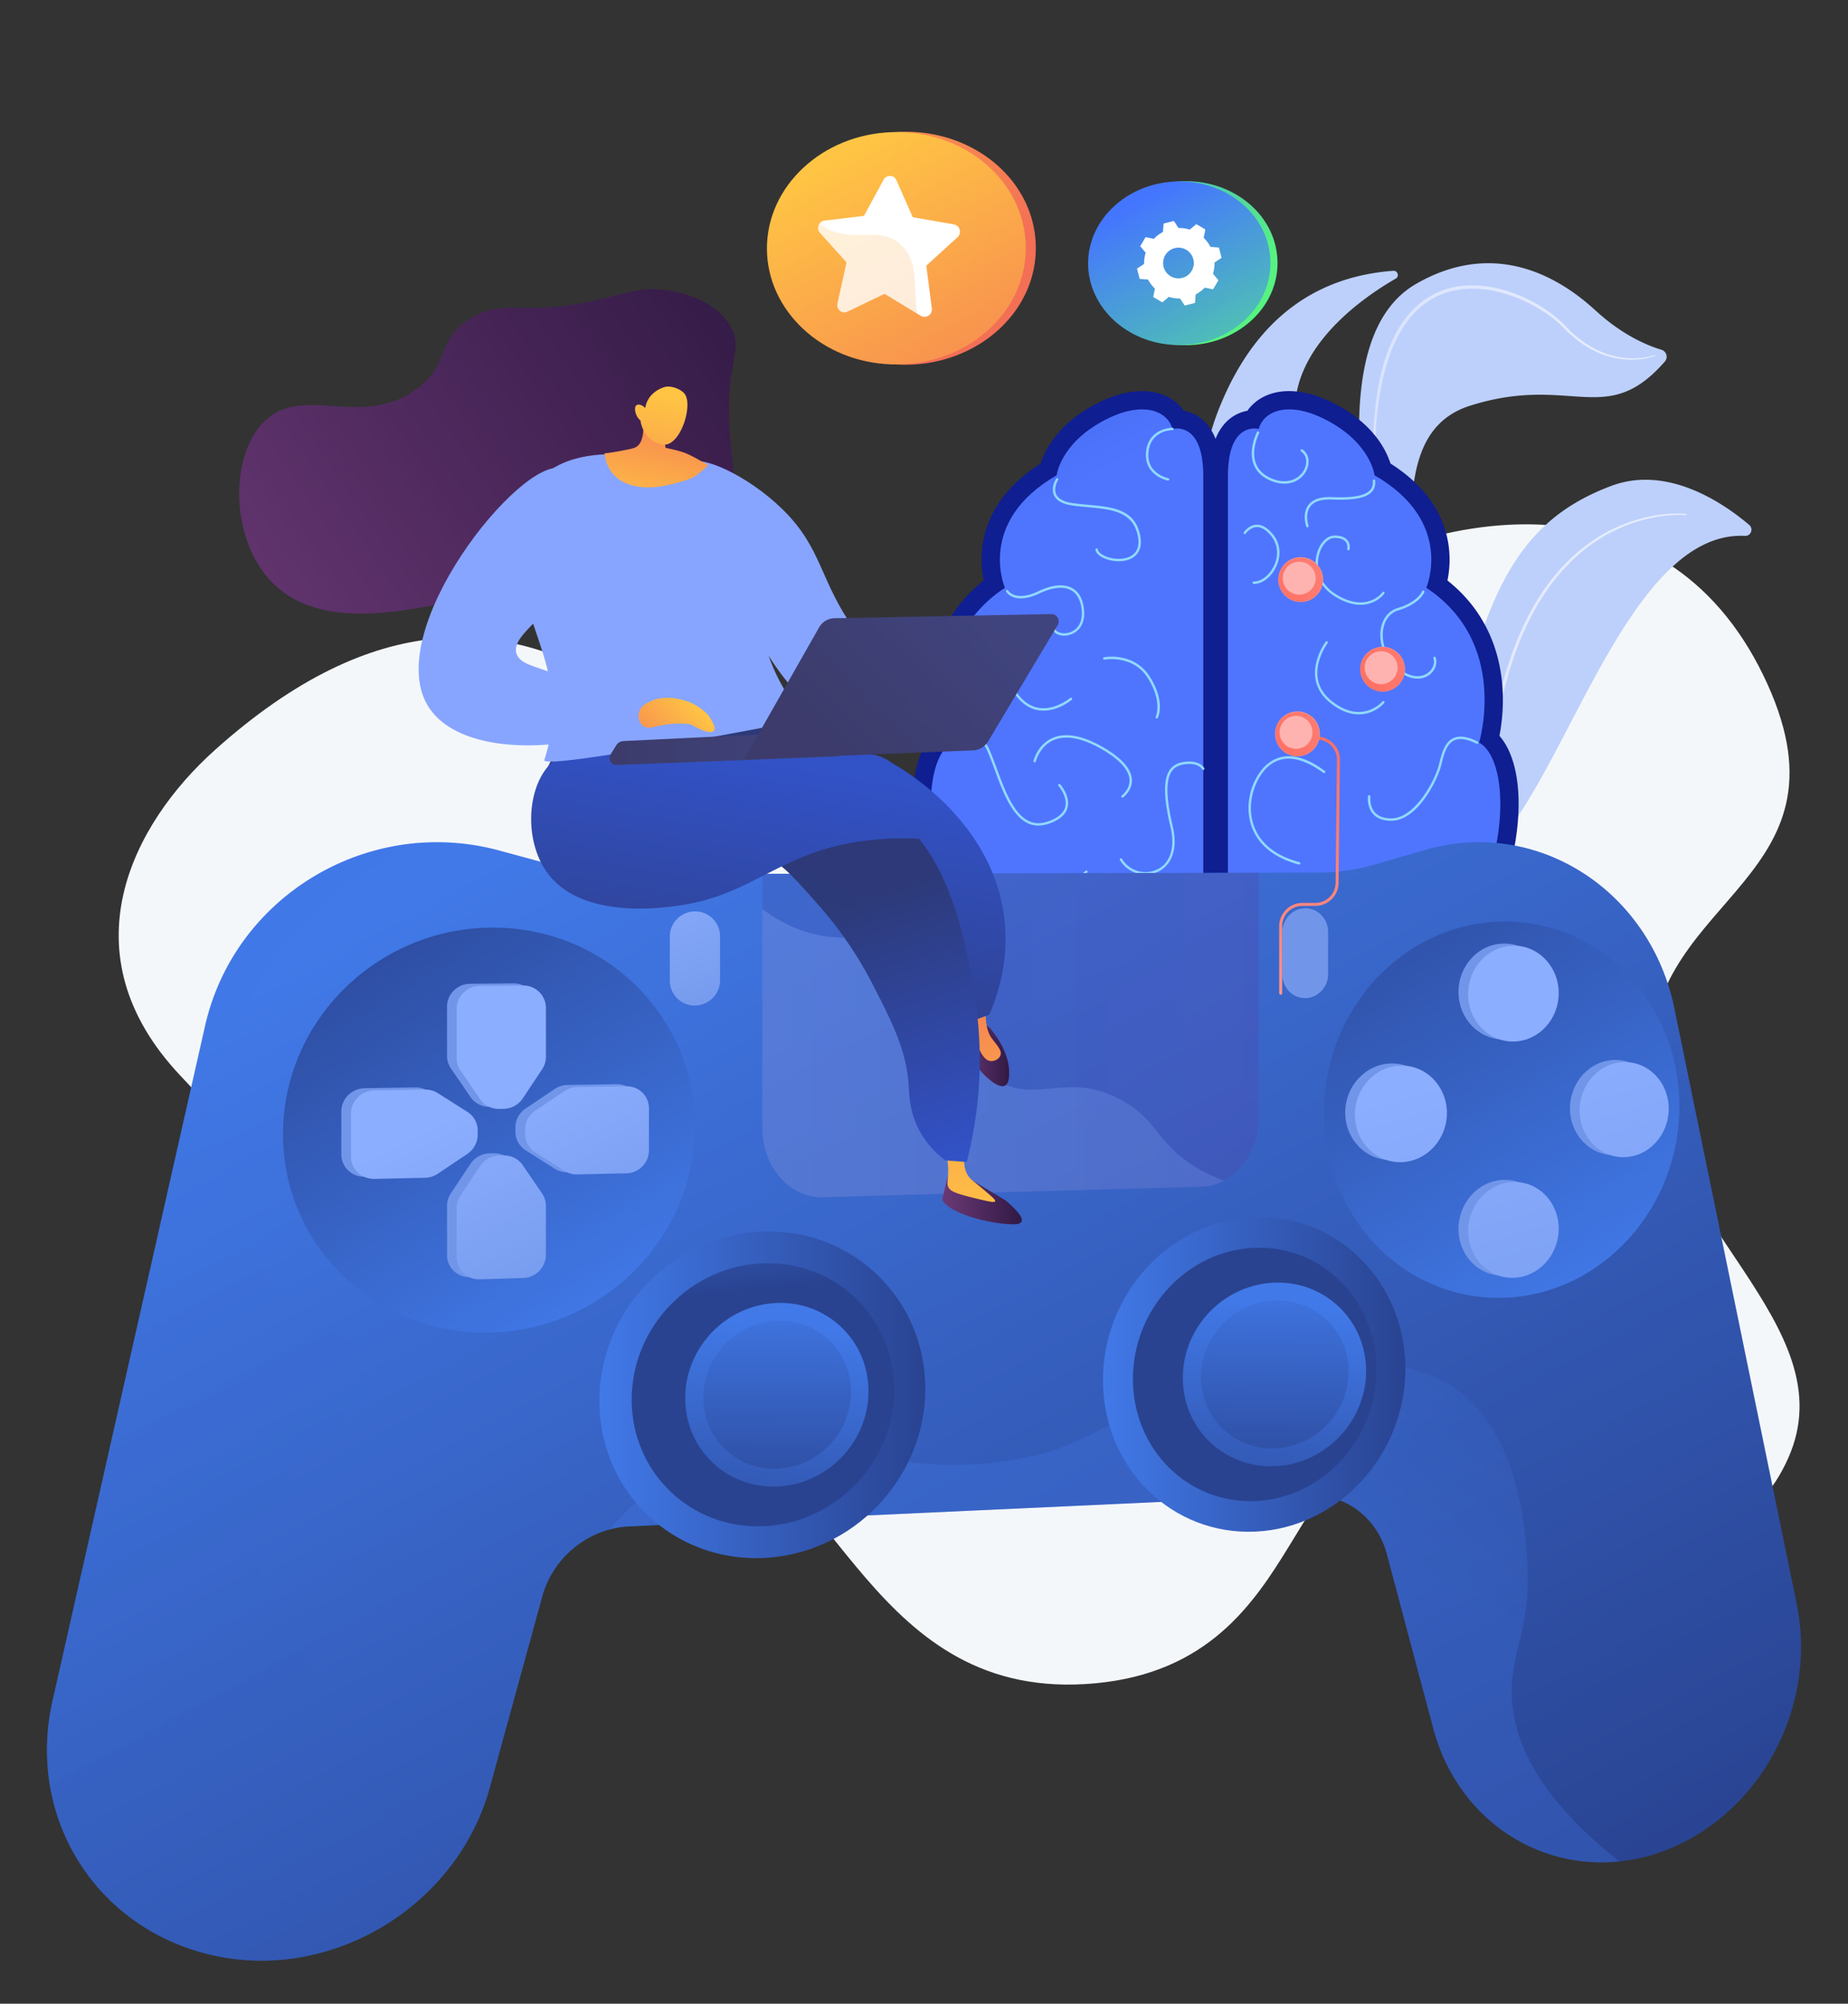 <svg xmlns="http://www.w3.org/2000/svg" xmlns:xlink="http://www.w3.org/1999/xlink" viewBox="0 0 2481.7 2690.73"><rect x="0" y="0" width="2481.7" height="2690.73" fill="#333333" stroke="none"/><defs><style>.cls-1{isolation:isolate;}.cls-2{fill:#f4f7fa;}.cls-3{fill:#bdd0fb;}.cls-4{fill:url(#linear-gradient);}.cls-5{fill:url(#linear-gradient-2);}.cls-6{fill:url(#linear-gradient-3);}.cls-7{fill:url(#linear-gradient-4);}.cls-8{fill:url(#linear-gradient-5);}.cls-9{fill:#91d9fa;}.cls-10{fill:url(#linear-gradient-6);}.cls-11,.cls-12,.cls-41,.cls-42,.cls-51,.cls-57{opacity:0.3;}.cls-11,.cls-12,.cls-41,.cls-51,.cls-57,.cls-61{mix-blend-mode:multiply;}.cls-11{fill:url(#linear-gradient-7);}.cls-12{fill:url(#linear-gradient-8);}.cls-13{fill:url(#linear-gradient-9);}.cls-14{fill:url(#linear-gradient-10);}.cls-15{fill:url(#linear-gradient-11);}.cls-16{fill:url(#linear-gradient-12);}.cls-17{fill:url(#linear-gradient-13);}.cls-18{fill:url(#linear-gradient-14);}.cls-19{fill:url(#linear-gradient-15);}.cls-20{fill:url(#linear-gradient-16);}.cls-21{fill:url(#linear-gradient-17);}.cls-22{fill:url(#linear-gradient-18);}.cls-23{fill:url(#linear-gradient-19);}.cls-24{fill:url(#linear-gradient-20);}.cls-25{fill:url(#linear-gradient-21);}.cls-26{fill:url(#linear-gradient-22);}.cls-27{fill:url(#linear-gradient-23);}.cls-28{fill:url(#linear-gradient-24);}.cls-29{fill:url(#linear-gradient-25);}.cls-30{fill:url(#linear-gradient-26);}.cls-31{fill:url(#linear-gradient-27);}.cls-32{fill:url(#linear-gradient-28);}.cls-33{fill:url(#linear-gradient-29);}.cls-34{fill:url(#linear-gradient-30);}.cls-35{fill:url(#linear-gradient-31);}.cls-36{fill:url(#linear-gradient-32);}.cls-37{fill:url(#linear-gradient-33);}.cls-38{fill:url(#linear-gradient-34);}.cls-39{fill:url(#linear-gradient-35);}.cls-40{fill:url(#linear-gradient-36);}.cls-41{fill:url(#linear-gradient-37);}.cls-42{mix-blend-mode:soft-light;fill:url(#linear-gradient-38);}.cls-43{fill:url(#linear-gradient-39);}.cls-44{fill:#87a5fe;}.cls-45{fill:url(#linear-gradient-40);}.cls-46{fill:url(#linear-gradient-41);}.cls-47{fill:url(#linear-gradient-42);}.cls-48{fill:url(#linear-gradient-43);}.cls-49{fill:url(#linear-gradient-44);}.cls-50{fill:url(#linear-gradient-45);}.cls-51{fill:url(#linear-gradient-46);}.cls-52{fill:url(#linear-gradient-47);}.cls-53{fill:url(#linear-gradient-48);}.cls-54{fill:url(#linear-gradient-49);}.cls-55{fill:url(#linear-gradient-50);}.cls-56{fill:url(#linear-gradient-51);}.cls-57{fill:url(#linear-gradient-52);}.cls-58{fill:url(#linear-gradient-53);}.cls-59{fill:url(#linear-gradient-54);}.cls-60{fill:url(#linear-gradient-55);}.cls-61{opacity:0.2;}.cls-62{fill:url(#linear-gradient-56);}.cls-63{fill:#fff;}.cls-64{fill:url(#linear-gradient-57);}.cls-65{fill:url(#linear-gradient-58);}.cls-66{fill:url(#linear-gradient-59);}.cls-67{fill:url(#linear-gradient-60);}.cls-68{fill:url(#linear-gradient-61);}.cls-69{fill:url(#linear-gradient-62);}.cls-70{fill:url(#linear-gradient-63);}.cls-71{fill:url(#linear-gradient-64);}.cls-72{fill:url(#linear-gradient-65);}.cls-73{fill:url(#linear-gradient-66);}.cls-74{fill:url(#linear-gradient-67);}.cls-75{fill:url(#linear-gradient-68);}.cls-76{fill:url(#linear-gradient-69);}</style><linearGradient id="linear-gradient" x1="1678.19" y1="1008.3" x2="2264.88" y2="1008.3" gradientUnits="userSpaceOnUse"><stop offset="0" stop-color="#dae3fe"/><stop offset="1" stop-color="#e9effd"/></linearGradient><linearGradient id="linear-gradient-2" x1="1843.77" y1="531.44" x2="2223.03" y2="531.44" xlink:href="#linear-gradient"/><linearGradient id="linear-gradient-3" x1="2110.49" y1="17.99" x2="1993.42" y2="266.77" gradientUnits="userSpaceOnUse"><stop offset="0" stop-color="#000a5d"/><stop offset="1" stop-color="#0f1e91"/></linearGradient><linearGradient id="linear-gradient-4" x1="1214.72" y1="463.41" x2="1343.99" y2="709.76" gradientUnits="userSpaceOnUse"><stop offset="0" stop-color="#4062e2"/><stop offset="1" stop-color="#4f75ff"/></linearGradient><linearGradient id="linear-gradient-5" x1="2281.65" y1="352.85" x2="2130.43" y2="533.34" xlink:href="#linear-gradient-4"/><linearGradient id="linear-gradient-6" x1="741.83" y1="1106.09" x2="1667.74" y2="2825.63" gradientUnits="userSpaceOnUse"><stop offset="0" stop-color="#4179e8"/><stop offset="1" stop-color="#294391"/></linearGradient><linearGradient id="linear-gradient-7" x1="1023.75" y1="1389.88" x2="1690.23" y2="1389.88" gradientUnits="userSpaceOnUse"><stop offset="0" stop-color="#3f4ea6"/><stop offset="1" stop-color="#5544ab"/></linearGradient><linearGradient id="linear-gradient-8" x1="1785.31" y1="1979.41" x2="2241.8" y2="1509.95" xlink:href="#linear-gradient-6"/><linearGradient id="linear-gradient-9" x1="812.11" y1="1770.76" x2="431.7" y2="1151.73" xlink:href="#linear-gradient-6"/><linearGradient id="linear-gradient-10" x1="804.88" y1="1873.07" x2="1242.62" y2="1873.07" xlink:href="#linear-gradient-6"/><linearGradient id="linear-gradient-11" x1="985.21" y1="1507.35" x2="1009.42" y2="1732.14" xlink:href="#linear-gradient-6"/><linearGradient id="linear-gradient-12" x1="1053.44" y1="1778.87" x2="1012.37" y2="2157.79" xlink:href="#linear-gradient-6"/><linearGradient id="linear-gradient-13" x1="1045.32" y1="1733.01" x2="1041.59" y2="2057.8" xlink:href="#linear-gradient-6"/><linearGradient id="linear-gradient-14" x1="1481.2" y1="1845.73" x2="1887.28" y2="1845.73" xlink:href="#linear-gradient-6"/><linearGradient id="linear-gradient-15" x1="1640.95" y1="1436.73" x2="1665.16" y2="1661.52" xlink:href="#linear-gradient-6"/><linearGradient id="linear-gradient-16" x1="1721.68" y1="1751.6" x2="1680.62" y2="2130.52" xlink:href="#linear-gradient-6"/><linearGradient id="linear-gradient-17" x1="1713.57" y1="1705.74" x2="1709.84" y2="2030.53" xlink:href="#linear-gradient-6"/><linearGradient id="linear-gradient-18" x1="886.4" y1="1151.09" x2="969.4" y2="1392.3" gradientUnits="userSpaceOnUse"><stop offset="0" stop-color="#8caeff"/><stop offset="1" stop-color="#7196e9"/></linearGradient><linearGradient id="linear-gradient-19" x1="1621.38" y1="898.19" x2="1704.38" y2="1139.41" xlink:href="#linear-gradient-18"/><linearGradient id="linear-gradient-20" x1="938.05" y1="1657.84" x2="871.48" y2="1593.86" xlink:href="#linear-gradient-18"/><linearGradient id="linear-gradient-21" x1="811.33" y1="1789.69" x2="744.76" y2="1725.71" xlink:href="#linear-gradient-18"/><linearGradient id="linear-gradient-22" x1="811.06" y1="1789.97" x2="744.49" y2="1725.99" xlink:href="#linear-gradient-18"/><linearGradient id="linear-gradient-23" x1="937.47" y1="1658.43" x2="870.9" y2="1594.46" xlink:href="#linear-gradient-18"/><linearGradient id="linear-gradient-24" x1="704.1" y1="1452.74" x2="844.16" y2="1750.15" xlink:href="#linear-gradient-18"/><linearGradient id="linear-gradient-25" x1="601.28" y1="1501.16" x2="741.34" y2="1798.58" xlink:href="#linear-gradient-18"/><linearGradient id="linear-gradient-26" x1="551.26" y1="1524.72" x2="691.32" y2="1822.13" xlink:href="#linear-gradient-18"/><linearGradient id="linear-gradient-27" x1="752.7" y1="1429.85" x2="892.76" y2="1727.27" xlink:href="#linear-gradient-18"/><linearGradient id="linear-gradient-28" x1="2162.27" y1="1728.09" x2="1757.65" y2="1067.56" xlink:href="#linear-gradient-6"/><linearGradient id="linear-gradient-29" x1="2348.05" y1="1660.07" x2="2257.27" y2="1569.29" xlink:href="#linear-gradient-18"/><linearGradient id="linear-gradient-30" x1="2189.4" y1="1818.73" x2="2098.62" y2="1727.95" xlink:href="#linear-gradient-18"/><linearGradient id="linear-gradient-31" x1="2191.72" y1="1816.4" x2="2100.94" y2="1725.62" xlink:href="#linear-gradient-18"/><linearGradient id="linear-gradient-32" x1="2344.51" y1="1663.62" x2="2253.73" y2="1572.84" xlink:href="#linear-gradient-18"/><linearGradient id="linear-gradient-33" x1="2055.78" y1="1414.51" x2="2219.18" y2="1974.75" xlink:href="#linear-gradient-18"/><linearGradient id="linear-gradient-34" x1="1970.49" y1="1439.38" x2="2133.89" y2="1999.62" xlink:href="#linear-gradient-18"/><linearGradient id="linear-gradient-35" x1="1873.09" y1="1467.79" x2="2036.49" y2="2028.03" xlink:href="#linear-gradient-18"/><linearGradient id="linear-gradient-36" x1="2150.96" y1="1386.74" x2="2314.37" y2="1946.98" xlink:href="#linear-gradient-18"/><linearGradient id="linear-gradient-37" x1="130.15" y1="1435.47" x2="1056.05" y2="3155.01" xlink:href="#linear-gradient-6"/><linearGradient id="linear-gradient-38" x1="1023.75" y1="1414.16" x2="1690.23" y2="1414.16" xlink:href="#linear-gradient-18"/><linearGradient id="linear-gradient-39" x1="-3823.31" y1="368.28" x2="-3030.99" y2="906.46" gradientTransform="matrix(-1, 0, 0, 1, -2801.46, 0)" gradientUnits="userSpaceOnUse"><stop offset="0" stop-color="#311944"/><stop offset="1" stop-color="#6b3976"/></linearGradient><linearGradient id="linear-gradient-40" x1="-4173.71" y1="1612.04" x2="-4067.01" y2="1612.04" xlink:href="#linear-gradient-39"/><linearGradient id="linear-gradient-41" x1="-4123.39" y1="1654.09" x2="-3964.19" y2="1176.5" gradientTransform="matrix(-1, 0, 0, 1, -2801.46, 0)" gradientUnits="userSpaceOnUse"><stop offset="0" stop-color="#ffc444"/><stop offset="1" stop-color="#f36f56"/></linearGradient><linearGradient id="linear-gradient-42" x1="-4156.73" y1="1416.11" x2="-4091.47" y2="1416.11" xlink:href="#linear-gradient-39"/><linearGradient id="linear-gradient-43" x1="-4194.55" y1="1595.3" x2="-4087.99" y2="1275.62" xlink:href="#linear-gradient-41"/><linearGradient id="linear-gradient-44" x1="-4063.25" y1="1056.71" x2="-3983.77" y2="1516.21" gradientTransform="matrix(-1, 0, 0, 1, -2801.46, 0)" gradientUnits="userSpaceOnUse"><stop offset="0" stop-color="#3252c7"/><stop offset="1" stop-color="#2d3a79"/></linearGradient><linearGradient id="linear-gradient-45" x1="-3951" y1="1601.28" x2="-3837.99" y2="1243.62" xlink:href="#linear-gradient-44"/><linearGradient id="linear-gradient-46" x1="-3950.99" y1="1601.29" x2="-3837.98" y2="1243.62" xlink:href="#linear-gradient-44"/><linearGradient id="linear-gradient-47" x1="-3791.97" y1="1010.34" x2="-3712.67" y2="1468.77" xlink:href="#linear-gradient-44"/><linearGradient id="linear-gradient-48" x1="5676.18" y1="-55.14" x2="5683.36" y2="-246.35" gradientTransform="translate(-4731.73 -260.55) rotate(10.28)" xlink:href="#linear-gradient-41"/><linearGradient id="linear-gradient-49" x1="5673.94" y1="-223.94" x2="5670.87" y2="23.63" gradientTransform="translate(-4731.73 -260.55) rotate(10.28)" xlink:href="#linear-gradient-41"/><linearGradient id="linear-gradient-50" x1="-2417.77" y1="1004.35" x2="-2109.91" y2="1004.35" gradientTransform="matrix(-1, 0, 0, 1, -1291.47, 0)" gradientUnits="userSpaceOnUse"><stop offset="0" stop-color="#40447e"/><stop offset="1" stop-color="#3c3b6b"/></linearGradient><linearGradient id="linear-gradient-51" x1="-2614.64" y1="810.15" x2="-2412.8" y2="1010.38" xlink:href="#linear-gradient-50"/><linearGradient id="linear-gradient-52" x1="-2614.64" y1="810.15" x2="-2412.8" y2="1010.38" xlink:href="#linear-gradient-50"/><linearGradient id="linear-gradient-53" x1="3965.25" y1="943.64" x2="3862.91" y2="1040.08" gradientTransform="translate(-3031.74)" xlink:href="#linear-gradient-41"/><linearGradient id="linear-gradient-54" x1="1429.28" y1="25.72" x2="1610.84" y2="390.08" gradientUnits="userSpaceOnUse"><stop offset="0" stop-color="#4475ff"/><stop offset="1" stop-color="#56f382"/></linearGradient><linearGradient id="linear-gradient-55" x1="1536.05" y1="265.04" x2="1712.4" y2="592.13" xlink:href="#linear-gradient-54"/><linearGradient id="linear-gradient-56" x1="1487.62" y1="286.78" x2="1658.94" y2="630.59" xlink:href="#linear-gradient-54"/><linearGradient id="linear-gradient-57" x1="984.53" y1="-132.04" x2="1242.34" y2="385.32" gradientTransform="matrix(1, 0, 0, 1, 0, 0)" xlink:href="#linear-gradient-41"/><linearGradient id="linear-gradient-58" x1="1136.14" y1="207.77" x2="1386.55" y2="672.21" gradientTransform="matrix(1, 0, 0, 1, 0, 0)" xlink:href="#linear-gradient-41"/><linearGradient id="linear-gradient-59" x1="1067.37" y1="238.64" x2="1310.64" y2="726.82" gradientTransform="matrix(1, 0, 0, 1, 0, 0)" xlink:href="#linear-gradient-41"/><linearGradient id="linear-gradient-60" x1="4334.07" y1="-1092.87" x2="4680.78" y2="-1092.87" gradientTransform="matrix(0, 1, 1, 0, 2851.52, -3344.94)" gradientUnits="userSpaceOnUse"><stop offset="0" stop-color="#fe7062"/><stop offset="1" stop-color="#ff928e"/></linearGradient><linearGradient id="linear-gradient-61" x1="4379.52" y1="-1156.91" x2="4287.29" y2="-1067.16" gradientTransform="matrix(-0.71, 0.71, 0.71, 0.71, 5588.73, -1292.3)" xlink:href="#linear-gradient-60"/><linearGradient id="linear-gradient-62" x1="4352.48" y1="-1142.46" x2="4232.8" y2="-961.65" xlink:href="#linear-gradient-60"/><linearGradient id="linear-gradient-63" x1="5167" y1="-1898.99" x2="4869" y2="-1618.99" gradientTransform="matrix(-0.16, 0.99, 0.99, 0.16, 3530.51, -3111.06)" gradientUnits="userSpaceOnUse"><stop offset="0" stop-color="#ff928e"/><stop offset="1" stop-color="#feb3b1"/></linearGradient><linearGradient id="linear-gradient-64" x1="4172.48" y1="-1152.57" x2="4080.24" y2="-1062.81" gradientTransform="matrix(-0.53, 0.85, 0.85, 0.53, 4854.31, -2148.29)" xlink:href="#linear-gradient-60"/><linearGradient id="linear-gradient-65" x1="4145.43" y1="-1138.11" x2="4025.75" y2="-957.31" gradientTransform="matrix(-0.71, 0.71, 0.71, 0.71, 5443.6, -1356.02)" xlink:href="#linear-gradient-60"/><linearGradient id="linear-gradient-66" x1="5072.08" y1="-2000.01" x2="4774.08" y2="-1720.01" gradientTransform="matrix(0, 1, 1, 0, 2851.52, -3344.94)" xlink:href="#linear-gradient-63"/><linearGradient id="linear-gradient-67" x1="4292.66" y1="-1042.57" x2="4200.43" y2="-952.81" gradientTransform="matrix(-0.23, 0.97, 0.97, 0.23, 3799.88, -3002.86)" xlink:href="#linear-gradient-60"/><linearGradient id="linear-gradient-68" x1="4265.62" y1="-1028.11" x2="4145.94" y2="-847.31" gradientTransform="matrix(-0.23, 0.97, 0.97, 0.23, 3799.88, -3002.86)" xlink:href="#linear-gradient-60"/><linearGradient id="linear-gradient-69" x1="5183.33" y1="-1881.61" x2="4885.33" y2="-1601.61" gradientTransform="matrix(0, 1, 1, 0, 2851.52, -3344.94)" xlink:href="#linear-gradient-63"/></defs><title>play</title><g class="cls-1"><g id="Illustration"><path class="cls-2" d="M288.48,1007.28C178.18,1106.12,86.32,1280,242.9,1445.2S438.82,1699,343.45,1810.46,212,2141.7,440.53,2234.9s331.79-356,507.25-312.35,221.63,366.27,523.5,337.91S1716.7,1891.2,1912.9,1971.9s407.33,167.37,488.3-13.32S2218,1639,2217.15,1420.4s283.6-240.73,150.6-514S1929,668.78,1697.84,824.52s-397.35,407.33-558,340.62S724,617,288.48,1007.28Z"/><path class="cls-3" d="M1636.88,1334.05a7.05,7.05,0,0,1-1.05-12.34c52.66-33.41,265.86-184.83,141.6-376.76C1636.33,727,1582.51,673,1642.72,535.15c54.82-125.51,144.25-165.32,228.41-171.5,5.87-.43,8.36,7.54,3.26,10.48-43.89,25.28-139.73,91.31-135.3,183.73,5.74,119.68,143.41,345.11,108.3,509.64-34.7,162.56-119.25,207.8-204,266a6.74,6.74,0,0,1-6.56.6Z"/><path class="cls-3" d="M2235.83,485.39a9.77,9.77,0,0,0-4.58-15.68c-18.43-5.5-52.09-19.29-88.33-52.54s-126-102-240.81-36.2-80.33,296.08-31,517.52-163.94,382.15-163.94,382.15L1651.4,1328s215.83-116.73,247.84-306.55-66.49-432,75.11-476.69C2110.28,501.87,2156.75,576.14,2235.83,485.39Z"/><path class="cls-3" d="M2343.42,719.62c7.91.39,11.7-9.56,5.58-14.75-35.05-29.72-110.07-80.81-185.6-52.21-103.52,39.19-163.85,113.46-204.94,317.85-39.94,198.65-242.61,333.4-302.26,355.85a6.13,6.13,0,0,0-3.83,6.9h0a6.18,6.18,0,0,0,8.32,4.7c41.54-16.82,258.85-107.81,350.23-206.33C2106.87,1028.2,2190.56,712.05,2343.42,719.62Z"/><path class="cls-4" d="M2264,691.68a118.38,118.38,0,0,0-14.23-.2c-4.76.14-9.5.59-14.23,1.09a199,199,0,0,0-28,5.31l-3.46.9c-1.15.29-2.27.69-3.41,1-2.27.71-4.56,1.37-6.81,2.12-4.47,1.63-9,3.14-13.34,5.06l-3.29,1.36-1.65.69-1.61.76-6.45,3.05c-2.17,1-4.22,2.18-6.32,3.28s-4.21,2.21-6.26,3.41a229.91,229.91,0,0,0-45.15,34.57,277.68,277.68,0,0,0-36.1,44l-7.67,12-7,12.43-1.76,3.11-1.59,3.2-3.16,6.4-3.17,6.4c-.55,1-1,2.15-1.48,3.24l-1.42,3.28-5.66,13.12-5,13.38-2.51,6.69-2.19,6.8-4.37,13.62c-.38,1.12-.68,2.28-1,3.43l-.94,3.45-1.87,6.9c-1.24,4.61-2.53,9.18-3.73,13.83l-3.64,13.91c-.61,2.31-1.2,4.64-1.84,6.95l-2,6.91-4,13.83-4.26,13.74-2.14,6.87c-.7,2.29-1.52,4.54-2.28,6.82l-4.64,13.62c-1.61,4.52-3.32,9-5,13.5l-2.5,6.75-2.71,6.67-2.7,6.67c-.92,2.22-1.76,4.46-2.76,6.65l-5.82,13.17a522.94,522.94,0,0,1-26.8,51,392.35,392.35,0,0,1-72.94,88.75c-28.46,25.85-60.38,47.52-93.38,66.93-16.5,9.74-33.28,19-50.17,28s-33.85,17.88-50.82,26.73a.46.46,0,0,1-.61-.19.45.45,0,0,1,.19-.61c16.87-9,33.75-18,50.53-27.25s33.44-18.59,49.8-28.48,32.45-20.23,48-31.34a467.48,467.48,0,0,0,44.52-35.94,390.71,390.71,0,0,0,39.16-41.59l4.44-5.6c1.49-1.87,3-3.72,4.36-5.66,2.8-3.86,5.67-7.67,8.4-11.57l8-11.85,7.55-12.14a517.42,517.42,0,0,0,26.47-50.67l5.76-13.1c1-2.17,1.82-4.41,2.73-6.62l2.67-6.64,2.67-6.64,2.48-6.71c1.63-4.49,3.33-8.95,4.92-13.45l4.58-13.56c.75-2.27,1.56-4.51,2.25-6.8l2.12-6.84,4.21-13.69,3.9-13.79,2-6.89c.63-2.3,1.21-4.62,1.82-6.93l3.59-13.87c1.17-4.62,2.51-9.26,3.76-13.89l1.9-6.95,1-3.47c.32-1.16.62-2.32,1-3.46l4.43-13.71,2.23-6.86,2.54-6.74,5.09-13.49,5.74-13.23,1.44-3.31c.47-1.1.95-2.21,1.51-3.27l3.21-6.46,3.21-6.46,1.61-3.23,1.78-3.14,7.11-12.56,7.78-12.16a271.42,271.42,0,0,1,36.84-44.38,232.92,232.92,0,0,1,46-34.71c2.08-1.2,4.25-2.27,6.37-3.41s4.22-2.32,6.43-3.28l6.56-3,1.64-.75,1.68-.68,3.35-1.34c4.44-1.88,9-3.36,13.57-4.94,2.29-.74,4.61-1.38,6.91-2.07,1.16-.33,2.3-.71,3.47-1l3.51-.87a200.86,200.86,0,0,1,28.39-5c4.79-.46,9.59-.81,14.4-.88a122.54,122.54,0,0,1,14.45.46.75.75,0,0,1-.13,1.5Z"/><path class="cls-5" d="M2222.71,477.66c-12.54,4.62-26,5.92-39.31,5.07a114.15,114.15,0,0,1-38.58-9.78,139.36,139.36,0,0,1-17.52-9.64c-2.75-1.88-5.54-3.72-8.16-5.78s-5.22-4.15-7.78-6.28c-1.29-1.06-2.48-2.23-3.72-3.34s-2.5-2.21-3.64-3.42l-7-7a136.16,136.16,0,0,0-14.88-12.63,201.41,201.41,0,0,0-33.63-20,191.05,191.05,0,0,0-36.85-13A145,145,0,0,0,1973,387.7a119.51,119.51,0,0,0-19.26,2.24,109.11,109.11,0,0,0-18.5,5.63l-2.24.93c-.74.3-1.48.62-2.2,1l-4.35,2.13-4.21,2.38c-.71.38-1.4.81-2.07,1.26l-2,1.32A101.53,101.53,0,0,0,1903,416.67c-.58.56-1.19,1.1-1.75,1.68l-1.67,1.76c-1.1,1.19-2.26,2.32-3.3,3.57-2.09,2.48-4.23,4.92-6.12,7.56l-1.46,1.95-.73,1-.68,1-2.72,4.05c-.94,1.32-1.72,2.76-2.57,4.15s-1.7,2.77-2.49,4.2a203.59,203.59,0,0,0-15.43,35.93,312.42,312.42,0,0,0-9.67,38.09c-2.51,12.89-4.18,25.95-5.44,39-.28,3.27-.67,6.54-.86,9.83l-.66,9.84c-.24,3.28-.31,6.58-.47,9.86s-.33,6.58-.37,9.87c-.77,26.33,0,52.71,1.57,79a.61.61,0,0,1-1.21.09c-2.31-26.31-3.42-52.74-3.18-79.19.19-13.22.73-26.45,1.89-39.64s2.66-26.36,5-39.41a296.87,296.87,0,0,1,9.44-38.69,207.93,207.93,0,0,1,15.64-36.74c.8-1.46,1.69-2.88,2.54-4.33s1.66-2.9,2.62-4.27l2.79-4.18.7-1,.75-1,1.5-2c2-2.74,4.15-5.27,6.3-7.85,1.07-1.29,2.28-2.47,3.41-3.71l1.73-1.83c.58-.61,1.21-1.17,1.81-1.75a106.24,106.24,0,0,1,15.7-12.66l2.12-1.38a24.91,24.91,0,0,1,2.16-1.32l4.39-2.51,4.54-2.24c.74-.38,1.52-.72,2.3-1l2.33-1a107.89,107.89,0,0,1,19.31-5.9,122.7,122.7,0,0,1,20-2.24,149.26,149.26,0,0,1,39.81,4.41,200,200,0,0,1,71.77,34.15A140.75,140.75,0,0,1,2099.52,435l6.88,7.09c1.11,1.2,2.35,2.26,3.53,3.4s2.35,2.27,3.6,3.32c2.48,2.12,4.92,4.3,7.54,6.24s5.24,3.89,7.91,5.77a136.91,136.91,0,0,0,17,9.65,112.16,112.16,0,0,0,37.58,10.34,106.06,106.06,0,0,0,19.6-.06,83.87,83.87,0,0,0,19.18-4h0a.48.48,0,0,1,.62.3A.5.5,0,0,1,2222.71,477.66Z"/><path class="cls-6" d="M2013.6,988.19a254.42,254.42,0,0,0,3.75-69.24c-5-57.33-30.3-105.17-73.58-139.42a137.8,137.8,0,0,0,1.77-45.56c-4-31.25-21-75.27-78.23-111.5-5.85-18.37-22.75-51.86-71-78.2-35.76-19.55-69.67-24.24-95.48-13.22a60.5,60.5,0,0,0-25.79,20.61,52.62,52.62,0,0,0-22.48,9.88c-8.76,6.67-15.48,16-20.16,27.78-4.69-11.8-11.4-21.11-20.16-27.78a52.65,52.65,0,0,0-22.49-9.88A60.41,60.41,0,0,0,1564,531.05c-25.81-11-59.72-6.33-95.48,13.22-48.2,26.34-65.1,59.83-71,78.2-57.2,36.23-74.21,80.25-78.23,111.49a137.84,137.84,0,0,0,1.77,45.57c-43.28,34.25-68.61,82.09-73.58,139.42a254.42,254.42,0,0,0,3.75,69.24c-28,31.72-34.08,100.19-13.89,177.42,10.64,40.69,28.84,70.49,54.1,88.59a97,97,0,0,0,12.76,7.75,51.62,51.62,0,0,0,5.68,22.44c20.78,41.48,94.59,63.61,158.53,67.14,3.26.18,6.44.27,9.56.27,31.45,0,56.4-9.09,74.26-27.09,14-14.06,20.42-30.53,23.39-43.88,25.23-3.07,43.65-12.24,54.9-27.36.67-.89,1.27-1.79,1.86-2.69.59.9,1.19,1.8,1.86,2.69,11.25,15.12,29.67,24.29,54.9,27.36,3,13.35,9.44,29.82,23.39,43.88,17.86,18,42.81,27.09,74.26,27.09,3.12,0,6.31-.09,9.55-.27,63.95-3.53,137.77-25.66,158.54-67.14a51.62,51.62,0,0,0,5.68-22.44,97,97,0,0,0,12.76-7.75c25.26-18.1,43.46-47.9,54.1-88.59C2047.68,1088.38,2041.59,1019.91,2013.6,988.19Z"/><path class="cls-7" d="M1615.9,639v571.91s14.7,47.35-62.4,46.59c0,0,4.7,74.45-83.66,69.57s-161.12-43.34-135.94-81.22c0,0-50.68-2-72.74-86.39s-8.48-148.42,17.46-162.22c0,0-41.28-133.67,70.88-207.92,0,0-38.63-88.77,69.5-151.06,0,0,4.52-41.36,61.31-72.4,53.36-29.17,87.62-14.33,94.22,10.16C1574.53,576,1615.9,564.52,1615.9,639Z"/><path class="cls-8" d="M1649,639v571.91s-14.71,47.35,62.4,46.59c0,0-4.7,74.45,83.66,69.57s161.12-43.34,135.93-81.22c0,0,50.69-2,72.75-86.39s8.48-148.42-17.46-162.22c0,0,41.28-133.67-70.89-207.92,0,0,38.64-88.77-69.49-151.06,0,0-4.52-41.36-61.31-72.4-53.36-29.17-87.62-14.33-94.22,10.16C1690.37,576,1649,564.52,1649,639Z"/><path class="cls-9" d="M1568.5,645.35l-.31,0c-.33-.06-33-6.74-29-39.6,3.74-31.07,34.86-31.37,35.39-31.37h0a1.63,1.63,0,0,1,0,3.25h0c-1.46,0-28.75.39-32.13,28.51-1.51,12.54,2.46,22.4,11.8,29.3a40.63,40.63,0,0,0,14.64,6.72,1.62,1.62,0,0,1-.31,3.22Z"/><path class="cls-9" d="M1502.36,753.65a50.9,50.9,0,0,1-18.22-3.36c-7.66-3-12.43-7.43-13.08-12.14a1.63,1.63,0,0,1,3.22-.45c.48,3.47,4.61,7,11,9.57,11.12,4.36,27.18,4.86,36.36-2.63,6.2-5.06,8.41-13,6.57-23.6-6-34.29-35.57-37-66.93-39.89-7-.64-14.16-1.3-21.16-2.31-13.11-1.89-21.43-6.54-24.74-13.8-4.68-10.28,2.57-21.72,2.88-22.2a1.63,1.63,0,0,1,2.73,1.77c-.11.18-6.58,10.48-2.64,19.1,2.82,6.18,10.3,10.19,22.24,11.91,6.91,1,14.07,1.66,21,2.3,32.63,3,63.46,5.82,69.84,42.56,2.56,14.76-2.79,22.66-7.72,26.68C1518.13,751.74,1510.28,753.65,1502.36,753.65Z"/><path class="cls-9" d="M1429.09,853.67c-7,0-12.93-2.86-15-7.64a1.62,1.62,0,1,1,3-1.29c2,4.59,9.85,6.84,17.53,5,4.55-1.08,19.32-6.3,18.08-28.28-.77-13.74-5.51-23.57-13.71-28.43-10-5.95-25.32-4.57-43.08,3.87-33.61,16-44.41-1.57-44.85-2.32a1.63,1.63,0,0,1,2.8-1.66c.39.65,9.9,15.66,40.66,1,19-9.05,35-10.34,46.13-3.73,9.17,5.44,14.46,16.17,15.3,31,1.1,19.48-9.91,29.11-20.59,31.63A26.8,26.8,0,0,1,1429.09,853.67Z"/><path class="cls-9" d="M1401.4,954.33a43.77,43.77,0,0,1-6.78-.53c-13.7-2.19-25.45-11.11-34.91-26.51s-12.34-30.38-8.51-44.41c6.49-23.75,29.63-36.23,30.61-36.75a1.63,1.63,0,0,1,1.52,2.88c-.23.12-22.9,12.37-29,34.75-3.58,13.12-.83,27.2,8.15,41.83s19.92,23,32.63,25a40.59,40.59,0,0,0,6.17.49c19.33,0,35.7-13.67,35.88-13.82a1.62,1.62,0,1,1,2.1,2.48C1438.49,940.38,1421.81,954.33,1401.4,954.33Z"/><path class="cls-9" d="M1553.44,964.84a1.58,1.58,0,0,1-.73-.18,1.63,1.63,0,0,1-.72-2.18c.1-.19,9.5-19.88-10.48-51.79s-57.88-24.94-58.26-24.86a1.63,1.63,0,0,1-.62-3.2,67.55,67.55,0,0,1,22.78.34c11.63,2.11,27.81,8.33,38.86,26,21,33.6,11.06,54.13,10.62,55A1.64,1.64,0,0,1,1553.44,964.84Z"/><path class="cls-9" d="M1507.41,1071.17a1.62,1.62,0,0,1-1.06-2.86c5.28-4.51,11.37-12,10.4-22.09-1.28-13.21-14.55-27.3-38.38-40.76-26-14.66-47.36-18.52-63.54-11.49-18.64,8.11-23.7,28.24-23.75,28.45a1.63,1.63,0,1,1-3.16-.77c.22-.89,5.5-21.92,25.61-30.66,17.17-7.47,39.52-3.55,66.44,11.64,25.15,14.2,38.62,28.76,40,43.27,1.1,11.5-5.66,19.88-11.53,24.88A1.63,1.63,0,0,1,1507.41,1071.17Z"/><path class="cls-9" d="M1538.39,1174.4a40.23,40.23,0,0,1-34.48-19.43,1.63,1.63,0,0,1,2.79-1.67,36.9,36.9,0,0,0,45.24,15.21c19.23-7.8,26.65-29.56,19.85-58.19-9.35-39.34-9.65-63.59-1-76.31,4.21-6.15,10.37-9.6,19.41-10.85,21.16-2.93,26.87,8,27.11,8.46a1.63,1.63,0,0,1-2.91,1.47c-.21-.41-5.1-9.29-23.76-6.71-8.06,1.12-13.51,4.13-17.16,9.46-8,11.75-7.57,35.87,1.42,73.73,3.83,16.11,3.41,30-1.23,41.17a37.17,37.17,0,0,1-20.56,20.79A39.32,39.32,0,0,1,1538.39,1174.4Z"/><path class="cls-9" d="M1394.39,1108.7c-31.1,0-46.31-41.43-58.82-75.48-3.29-9-6.4-17.44-9.58-24.62-5.17-11.69-11.75-18.45-19.56-20.11-11.24-2.39-21.5,6.74-21.6,6.83a1.62,1.62,0,0,1-2.18-2.41c.46-.42,11.56-10.33,24.44-7.61,8.89,1.88,16.25,9.28,21.87,22,3.23,7.28,6.36,15.8,9.67,24.82,6.9,18.81,14.73,40.12,25.41,54.78,12,16.42,25.71,21.85,42,16.61,13.81-4.43,22-11,24.38-19.54,3.82-13.76-8.82-28.42-9-28.57a1.63,1.63,0,0,1,2.45-2.14c.57.65,13.92,16.1,9.64,31.57-2.68,9.66-11.6,17-26.53,21.78A41.52,41.52,0,0,1,1394.39,1108.7Z"/><path class="cls-9" d="M1337.42,1244.13a1.63,1.63,0,0,1-1.41-2.44c25.77-44.73,64.72-59,65.11-59.09a1.63,1.63,0,0,1,1.09,3.07c-.38.13-38.24,14-63.38,57.64A1.64,1.64,0,0,1,1337.42,1244.13Z"/><path class="cls-9" d="M1550,1254.61a1.64,1.64,0,0,1-1.14-.47c-16.82-16.43-34.6-13.85-51.8-11.36-15.85,2.3-30.82,4.48-43.83-7.88-9.83-9.34-14.63-19.6-14.25-30.5.7-19.87,18.23-34.54,19-35.16a1.63,1.63,0,0,1,2.07,2.51c-.18.14-17.16,14.39-17.8,32.78-.34,9.92,4.12,19.35,13.24,28,11.87,11.27,26.08,9.21,41.12,7,17.15-2.49,36.57-5.31,54.54,12.25a1.62,1.62,0,0,1,0,2.3A1.65,1.65,0,0,1,1550,1254.61Z"/><path class="cls-9" d="M1724.84,649.55a47.75,47.75,0,0,1-19.17-4.34c-11.39-5-18.93-12.55-22.43-22.51-6.94-19.76,4.38-41.71,4.86-42.63a1.63,1.63,0,0,1,2.88,1.51c-.11.22-11.14,21.65-4.67,40,3.19,9.08,10.14,16,20.66,20.6,21.21,9.27,37.37,1.27,44-10.77,5.33-9.7,3.77-20.05-3.81-25.15a1.62,1.62,0,1,1,1.82-2.69c9,6.07,11,18.17,4.84,29.41C1748.67,642.37,1738.44,649.55,1724.84,649.55Z"/><path class="cls-9" d="M1755.69,708.21a1.62,1.62,0,0,1-1.53-1.09c-.25-.69-5.86-17.18,2.8-28.83,5.79-7.78,16.44-11.39,31.66-10.72,27.3,1.2,44-1.74,50.94-9,3.11-3.22,4.4-7.47,4-13a1.63,1.63,0,0,1,3.24-.26c.53,6.5-1.06,11.57-4.86,15.51-7.76,8.06-24.74,11.23-53.42,10-14.08-.62-23.81,2.55-28.91,9.41-7.64,10.28-2.4,25.67-2.34,25.82a1.63,1.63,0,0,1-1,2.07A1.7,1.7,0,0,1,1755.69,708.21Z"/><path class="cls-9" d="M1684.11,784.15h-.38a1.63,1.63,0,0,1,0-3.26h0c9.79.19,20.85-8.29,26.85-20.61,6.91-14.17,5.58-29.33-3.54-40.56-6.63-8.15-13.26-12.13-19.69-11.84-8.71.4-14.35,8.66-14.4,8.75a1.63,1.63,0,0,1-2.71-1.8c.26-.4,6.57-9.7,16.93-10.2,7.54-.36,15.07,4,22.4,13,9.94,12.24,11.41,28.7,3.94,44C1707,775.18,1695.2,784.15,1684.11,784.15Z"/><path class="cls-9" d="M1827.1,812.17c-9.14,0-20.56-2.7-34.08-11-11.46-7-19.62-16.72-23.59-28a50.36,50.36,0,0,1-.91-30.13c4-14.28,13.56-23.87,23.7-23.87h0c8.23,0,14.09,2.16,17.45,6.41,4.24,5.38,2.73,12,2.66,12.3a1.63,1.63,0,0,1-3.17-.75c0-.08,1.2-5.44-2.07-9.56-2.71-3.41-7.71-5.14-14.87-5.15h0c-8.53,0-17,8.84-20.57,21.51-4.7,16.62-1.11,39.67,23.07,54.5,16.88,10.36,32.88,13.14,46.27,8a36.31,36.31,0,0,0,15.37-11,1.63,1.63,0,1,1,2.64,1.9,38.89,38.89,0,0,1-16.69,12A42.05,42.05,0,0,1,1827.1,812.17Z"/><path class="cls-9" d="M1824.74,959.31c-10.4,0-23.28-3.54-37.82-15-22.33-17.55-22.91-39.15-19.47-54.18a82.63,82.63,0,0,1,12.84-28.43,1.63,1.63,0,0,1,2.61,1.95,80.84,80.84,0,0,0-12.3,27.3c-4.66,20.48,1.5,37.58,18.33,50.81s33.45,17.38,49.08,12.1A45.25,45.25,0,0,0,1856.44,942a1.62,1.62,0,1,1,2.48,2.09A47.74,47.74,0,0,1,1839.05,957,44.75,44.75,0,0,1,1824.74,959.31Z"/><path class="cls-9" d="M1903.63,911.35c-8.7,0-18.2-3.86-27.34-11.39-19.66-16.21-25.08-40.26-21.72-56.9,2.7-13.4,10.82-23.06,22.29-26.5,27.35-8.21,32.87-22.51,32.92-22.65a1.63,1.63,0,0,1,3.07,1.09c-.23.65-6,15.94-35.06,24.67-10.27,3.08-17.58,11.84-20,24-3.16,15.69,2,38.4,20.61,53.75,13.71,11.3,28.13,13.76,38.58,6.57,7-4.82,10.28-13,7.94-20a1.62,1.62,0,1,1,3.08-1c2.8,8.34-1,18.11-9.17,23.74A26.33,26.33,0,0,1,1903.63,911.35Z"/><path class="cls-9" d="M1868.2,1102.23H1868c-10.78-.06-19-3.22-24.31-9.38-8.36-9.63-6.66-23-6.59-23.52a1.63,1.63,0,1,1,3.23.43h0c0,.13-1.56,12.48,5.84,21,4.71,5.41,12.06,8.18,21.85,8.24h.18c31.57,0,57.88-49.47,63.55-70.16.44-1.6.87-3.28,1.31-5,3.1-12.12,7-27.21,18.68-32.59,8.2-3.76,18.86-2.29,32.56,4.51a1.63,1.63,0,1,1-1.44,2.92c-12.6-6.25-22.61-7.75-29.77-4.47-10.31,4.73-13.8,18.38-16.88,30.43-.45,1.75-.88,3.46-1.33,5.07C1929.77,1048.31,1903.47,1102.23,1868.2,1102.23Z"/><path class="cls-9" d="M1744.78,1161a2,2,0,0,1-.42,0c-19.71-5.18-35.5-13.58-46.93-25a68.94,68.94,0,0,1-19.34-36c-6.27-31.52,8.47-62.31,25.53-75.28,12.43-9.45,27.18-11.65,43.85-6.52,13.25,4.07,23.92,11.58,29,15.19,1,.68,2,1.38,2.31,1.57a1.63,1.63,0,0,1-.61,3.18c-.7-.07-1.25-.46-3.57-2.09-27.75-19.54-51-22.48-69.06-8.74-16.5,12.55-30.11,42.93-24.31,72.05,4,20,18.32,46.44,63.91,58.41a1.63,1.63,0,0,1-.41,3.2ZM1778.53,1035h0Z"/><path class="cls-9" d="M1712.24,1254.6a1.62,1.62,0,0,1-1.62-1.59,29.66,29.66,0,0,1,8.73-19.93c8-8.1,20.59-12.14,37.3-12,31.18.29,53.08-6.53,58.63-18.23,3.63-7.63.55-17.42-9.16-29.1a1.63,1.63,0,1,1,2.5-2.08c10.59,12.74,13.82,23.7,9.6,32.58-6.2,13.06-28.65,20.39-61.6,20.08-15.81-.15-27.53,3.55-34.91,11a26.88,26.88,0,0,0-7.84,17.63,1.62,1.62,0,0,1-1.6,1.65Z"/><path class="cls-9" d="M1927.5,1245.12a1.64,1.64,0,0,1-1.51-1c-18.36-44.45-58.67-49.6-59.08-49.64a1.63,1.63,0,0,1,.37-3.23c.44,0,10.82,1.29,23.68,8.28,11.84,6.44,28.06,19.18,38,43.34a1.64,1.64,0,0,1-.88,2.13A1.75,1.75,0,0,1,1927.5,1245.12Z"/><path class="cls-10" d="M2412.77,2153.72l-164.24-799.59c-32.61-158.74-184.42-256.35-334.81-212.76l-68,19.69a271.6,271.6,0,0,1-75.09,10.74l-151.74.33-624.35,1.34-164.42.35a316.12,316.12,0,0,1-83.36-11l-76.63-20.75c-173.68-47-355,59.92-394.77,235.8L70.57,2283.94c-34.26,151.53,51.88,296.37,199.77,337.95h0c164.52,46.25,342.26-56.63,387.55-221.65L728.22,2144c14.59-53.16,62.56-91.68,117-94.19l911.81-42c49.31-2.26,92.33,30.07,105.33,78.94l62.19,233.68c39.61,148.83,191.76,220.83,328.14,157.54h0C2371.76,2422.71,2439.64,2284.54,2412.77,2153.72Z"/><path class="cls-11" d="M1613.71,1593.58l-507.91,14.17c-45.22,1.26-82-40.5-82-93.29V1173.63l666.48-1.66v327.61C1690.23,1550.31,1656.05,1592.4,1613.71,1593.58Z"/><path class="cls-12" d="M2030.11,2276.29c-1.6-59.65,26.81-90.38,20.75-181.55-2.84-42.63-10.9-163.79-90.78-225.66-76.53-59.27-182.27-35.68-319-5.18-176.22,39.3-169.39,81.5-293.09,98.56-180.33,24.86-244.63-58-376.08-15.57C906.34,1968,856.31,2010,818.73,2054a123.69,123.69,0,0,1,26.47-4.23l911.81-42c49.31-2.26,92.33,30.07,105.33,78.94l62.19,233.68c32.14,120.77,138.39,190.94,250.18,179.29C2060.3,2409.26,2031.63,2333.12,2030.11,2276.29Z"/><path class="cls-13" d="M933.23,1512.34c0,148.13-121.23,272.16-272.81,277.09-153.89,5-280.37-114.29-280.37-266.53s126.48-276.37,280.37-277.24C812,1244.8,933.23,1364.2,933.23,1512.34Z"/><path class="cls-14" d="M1242.62,1864.89c0,119.74-96.33,221.46-216.46,227.28-121.6,5.88-221.28-88.53-221.28-210.93s99.68-224.26,221.28-227.46C1146.29,1650.62,1242.62,1745.15,1242.62,1864.89Z"/><path class="cls-15" d="M1200.9,1866.45c0,96.66-77.85,178.62-174.74,183.1-97.84,4.52-177.87-71.54-177.87-169.93s80-180.43,177.87-183.22C1123.05,1693.65,1200.9,1769.79,1200.9,1866.45Z"/><path class="cls-16" d="M1166.31,1868.4c0,67.33-54.16,124.53-121.72,127.8-68.38,3.31-124.42-49.78-124.42-118.61s56-126.1,124.42-127.9C1112.15,1747.91,1166.31,1801.07,1166.31,1868.4Z"/><path class="cls-17" d="M1142.85,1869.28c0,54.35-43.77,100.44-98.26,103-55,2.54-100-40.23-100-95.56s45-101.46,100-103C1099.08,1772.11,1142.85,1814.92,1142.85,1869.28Z"/><path class="cls-18" d="M1887.28,1838.14c0,115.37-89.41,213.23-200.88,218.62-112.79,5.46-205.2-85.61-205.2-203.45s92.41-215.82,205.2-218.78C1797.87,1631.59,1887.28,1722.77,1887.28,1838.14Z"/><path class="cls-19" d="M1848.55,1839.59c0,93.13-72.26,172-162.15,176.12-90.75,4.2-165-69.17-165-163.91s74.2-173.64,165-176.22C1776.29,1673,1848.55,1746.46,1848.55,1839.59Z"/><path class="cls-20" d="M1834.56,1841.13c0,67.33-54.17,124.53-121.72,127.8-68.38,3.31-124.43-49.78-124.43-118.61s56-126.1,124.43-127.9C1780.39,1720.64,1834.56,1773.8,1834.56,1841.13Z"/><path class="cls-21" d="M1811.1,1842c0,54.36-43.78,100.44-98.26,103-55,2.55-100-40.22-100-95.55s45-101.46,100-103C1767.32,1744.83,1811.1,1787.65,1811.1,1842Z"/><path class="cls-22" d="M933.29,1350.32h0A33.3,33.3,0,0,1,899.5,1317v-59.22a33.94,33.94,0,0,1,33.79-33.85h0A33.43,33.43,0,0,1,967,1257.36v59A34.06,34.06,0,0,1,933.29,1350.32Z"/><path class="cls-23" d="M1752.85,1340.41h0c-17,.18-30.8-14.07-30.8-31.83V1252c0-17.77,13.8-32.23,30.8-32.31h0c17-.08,30.7,14.21,30.7,31.92V1308C1783.55,1325.71,1769.82,1340.22,1752.85,1340.41Z"/><path class="cls-24" d="M689.42,1320.58l-58.09.55c-17.12.16-31,13.92-31,30.74V1418a29.66,29.66,0,0,0,5.19,16.76l26.27,38.42a30.49,30.49,0,0,0,25.77,13.14l5.77-.1a31.58,31.58,0,0,0,25.69-14l26.06-39.09a30.34,30.34,0,0,0,5.13-16.82v-65.72A30.17,30.17,0,0,0,689.42,1320.58Z"/><path class="cls-25" d="M689.42,1713.41l-58.09,1.67c-17.12.49-31-12.74-31-29.56V1619.4a30.6,30.6,0,0,1,5.19-17L631.76,1563a31.87,31.87,0,0,1,25.77-14.13l5.77-.11a30.22,30.22,0,0,1,25.69,13l26.06,38.09a29.45,29.45,0,0,1,5.13,16.63v65.72C720.18,1699,706.42,1712.92,689.42,1713.41Z"/><path class="cls-26" d="M458.36,1492.56v57.69c0,16.94,14.1,30.36,31.46,30l67.95-1.5a32.19,32.19,0,0,0,17.24-5.47l39.68-26.64A31,31,0,0,0,628.54,1521v-5.67a29.67,29.67,0,0,0-13.85-25.1L575,1465.09a31.3,31.3,0,0,0-17.24-4.81l-67.95,1.1C472.46,1461.66,458.36,1475.62,458.36,1492.56Z"/><path class="cls-27" d="M858.52,1485.48V1542a31,31,0,0,1-30.33,30.74L762,1574.24a30.37,30.37,0,0,1-16.92-4.68l-39.17-24.81a29.51,29.51,0,0,1-13.75-25v-5.66a30.84,30.84,0,0,1,13.75-25.5l39.17-26.31A31.14,31.14,0,0,1,762,1457l66.16-1.08A29.62,29.62,0,0,1,858.52,1485.48Z"/><path class="cls-28" d="M702.39,1323.46l-58.09.54c-17.13.16-31,13.93-31,30.75v66.11a29.66,29.66,0,0,0,5.19,16.77l26.27,38.42a30.49,30.49,0,0,0,25.77,13.14l5.77-.1a31.63,31.63,0,0,0,25.69-14L728,1436a30.33,30.33,0,0,0,5.12-16.82v-65.72A30.16,30.16,0,0,0,702.39,1323.46Z"/><path class="cls-29" d="M702.39,1716.28,644.3,1718c-17.13.49-31-12.75-31-29.57v-66.11a30.64,30.64,0,0,1,5.19-17l26.27-39.41a31.84,31.84,0,0,1,25.77-14.13l5.77-.12a30.25,30.25,0,0,1,25.69,13L728,1602.77a29.44,29.44,0,0,1,5.12,16.63v65.72C733.14,1701.84,719.39,1715.79,702.39,1716.28Z"/><path class="cls-30" d="M471.33,1495.44v57.69c0,16.94,14.09,30.36,31.46,30l67.95-1.49a32.28,32.28,0,0,0,17.24-5.47l39.67-26.64a31,31,0,0,0,13.86-25.63v-5.68a29.63,29.63,0,0,0-13.86-25.09L588,1468a31.22,31.22,0,0,0-17.24-4.81l-67.95,1.1C485.42,1464.54,471.33,1478.5,471.33,1495.44Z"/><path class="cls-31" d="M871.49,1488.36v56.56a31,31,0,0,1-30.33,30.74L775,1577.11a30.28,30.28,0,0,1-16.92-4.67l-39.17-24.81a29.5,29.5,0,0,1-13.75-25V1517a30.83,30.83,0,0,1,13.75-25.51l39.17-26.31a31.31,31.31,0,0,1,16.92-5.32l66.16-1.07A29.61,29.61,0,0,1,871.49,1488.36Z"/><path class="cls-32" d="M1777.9,1494.71c0,141.29,109,252.28,241.72,248,130.89-4.26,235.67-119.33,235.67-257.08s-104.78-248.82-235.67-248.08C1886.88,1238.27,1777.9,1353.42,1777.9,1494.71Z"/><path class="cls-33" d="M2080.22,1330.79c0,35.43-27.08,64.52-60.6,65s-61-28-61-63.7,27.35-64.75,61-65S2080.22,1295.37,2080.22,1330.79Z"/><path class="cls-34" d="M2080.22,1647.08c0,35.42-27.08,65-60.6,66s-61-27-61-62.66,27.35-65.22,61-66S2080.22,1611.65,2080.22,1647.08Z"/><path class="cls-35" d="M1868.51,1428.12c34.06-.54,61.58,28,61.58,63.68s-27.52,65.27-61.58,66-62-27.74-62-63.68S1834.33,1428.65,1868.51,1428.12Z"/><path class="cls-36" d="M2168.35,1423.42c33-.52,59.64,27.55,59.64,62.69s-26.65,64.24-59.64,65-60-27.32-60-62.69S2135.24,1423.94,2168.35,1423.42Z"/><path class="cls-37" d="M2093.19,1333.67c0,35.42-27.08,64.52-60.6,65s-61-28-61-63.69,27.36-64.75,61-65S2093.19,1298.25,2093.19,1333.67Z"/><path class="cls-38" d="M2093.19,1650c0,35.43-27.08,65-60.6,66s-61-27-61-62.67,27.36-65.21,61-66S2093.19,1614.53,2093.19,1650Z"/><path class="cls-39" d="M1881.48,1431c34.06-.53,61.58,28,61.58,63.69s-27.52,65.27-61.58,66-62-27.74-62-63.68S1847.29,1431.53,1881.48,1431Z"/><path class="cls-40" d="M2181.31,1426.29c33-.51,59.65,27.56,59.65,62.7s-26.66,64.23-59.65,65-60-27.32-60-62.69S2148.21,1426.81,2181.31,1426.29Z"/><path class="cls-41" d="M349.39,2520.1c5.19-65.64,93.58-75.41,111.53-158.21,24.61-113.51-125-171.1-111.53-293.09,13.17-119.31,167.8-168.71,145.25-241.22-11.21-36-51.45-30.59-106.35-80.4-77.16-70-94.71-168.84-98.56-197.12-24-176,117.14-308.11,142.66-332A456.64,456.64,0,0,1,565,1131.81c-136.09,9.46-257.84,105.79-289.54,246L70.57,2283.94c-34.26,151.53,51.88,296.37,199.77,337.95h0a301.62,301.62,0,0,0,140.6,5.16C359.21,2582.33,347.27,2547,349.39,2520.1Z"/><path class="cls-42" d="M1506.18,1477.44c-73.6-40.63-117.24,7.79-170.64-29-62.26-43-23.58-123.05-86.14-170.68-52.69-40.11-103.08-.75-179.23-30.66a188.21,188.21,0,0,1-46.42-26.53v293.93c0,52.79,36.83,94.55,82,93.29l507.91-14.17a66.88,66.88,0,0,0,30.06-8.2,210.28,210.28,0,0,1-36-16.87C1554,1536.73,1555.73,1504.79,1506.18,1477.44Z"/><path class="cls-43" d="M978.32,654.55c14.9-9.67,1.32-37.78.52-98.16-1-74,18.67-87.79,2.88-116.82-19.3-35.5-67.89-50.19-100.08-50.88-7.1-.15-8.76-4-68.24,11.37-107.16,27.76-134-2-182,27.72-46.36,28.72-26.06,60.16-71.08,93.84-73,54.58-149.72-4.43-201.88,41.22C309.12,606,308,716.06,359.88,776.1c58.83,68.07,164.9,47.62,236,34.12,15-2.84,90.51-18.71,169.18-76.77a450.22,450.22,0,0,0,92.41-91.7c4.46-5,11.43-11.1,20.62-12.08,11-1.18,19.89,5.57,24.16,8.53C924.68,653.73,963.67,664,978.32,654.55Z"/><path class="cls-44" d="M918.43,623.52c19.16-17.46,87.55,16.19,132.88,60.86,53.24,52.47,49.15,95,95.62,160.2,23.1,32.41,62.71,76,132.88,114.25l-14.9,37.26c-33.93,2-100.54.84-162.69-39.74-43.17-28.19-65.38-65.54-108-139.1C951.36,743.44,894.47,645.35,918.43,623.52Z"/><path class="cls-45" d="M1350.38,1612,1297,1579.93h-24.1s-8.2,30.55-7.27,32.08c10.73,17.59,60.72,31,91.91,32.08,5.18.18,12.4.21,14.27-3.54C1375,1634.19,1360.83,1620.86,1350.38,1612Z"/><path class="cls-46" d="M1296,1544.92c-3.43,19.86.91,30.22,5.59,36,3.3,4.08,6.22,5.24,25.77,22.14,6.46,5.59,9.75,8.58,9,10.14-.86,1.8-6.56.82-18.88-2.14-26.85-6.45-40.34-9.81-43.63-16.27-3-5.85-.35-8.49-.52-24.43a82.76,82.76,0,0,0-3.93-24.22Z"/><path class="cls-47" d="M1334.64,1387.53s24.12,28.78,20.19,60.33-46.16-14.58-52-30.17-12.77-37.8-12.77-37.8S1319.63,1361.46,1334.64,1387.53Z"/><path class="cls-48" d="M1325.44,1342.49s-6.55,33.54,5.93,51.23c6.22,8.82,14.61,16.29,12.14,23.47-1.65,4.81-7.93,8.26-13.24,7.71-10.18-1-15.82-16.64-19.8-27.64-5.87-16.25-9.15-51-9.15-51Z"/><path class="cls-49" d="M1306.21,1370.76l22.26-8.11c11.57-26.43,25.69-69.84,21-122.61-12.14-135.71-137.65-207.62-151.59-215.31-34.2,17.15-68.84,41.36-70.09,71.87-1.58,38.31,50.61,58.55,99.66,114.57C1256.87,1244.79,1288.34,1294.88,1306.21,1370.76Z"/><path class="cls-50" d="M1298.22,1560.44c24.51-95.74,18.24-173.87,11.17-218.88-10.68-68-32.42-206.4-124.81-258-20.17-11.27-49-21.36-84.16-52.68a298.09,298.09,0,0,1-59.27-73.06c-123.56-36.24-237.52-21.55-287.81,44.71-5.81,7.66-20.36,24.26-23.17,48.75C723.82,1106.54,778.11,1173.06,839,1187c77.43,17.65,122.34-61.85,190.94-35.39,19.19,7.39,35.46,25.73,68,62.4a518.71,518.71,0,0,1,73.47,106.92c26.21,51.29,46.08,89.15,49,138.22.68,11.43,1.08,34.52,14.47,59.43,10.28,19.12,24.21,31.87,34.57,39.75Z"/><path class="cls-51" d="M730.17,1051.28c2.81-24.49,17.36-41.09,23.17-48.75,50.29-66.26,164.25-80.95,287.81-44.71a298.09,298.09,0,0,0,59.27,73.06c35.15,31.32,64,41.41,84.16,52.68,56.42,31.51,86.46,95.37,103.76,155.81-25.66-39.79-47.63-50.37-64.63-50.56-24.34-.27-35.21,20.54-64.27,17.7-31.06-3-38.16-28.72-63.34-31.67-7.53-.88-16.81.28-27.94,6.21-14.86-15.56-25.94-24.77-38.19-29.49-68.6-26.46-113.51,53-190.94,35.39C778.11,1173.06,723.82,1106.54,730.17,1051.28Z"/><path class="cls-52" d="M1234.2,1126.38a407.07,407.07,0,0,0-61.5,1.4c-123.28,12.18-157.27,73.16-259.16,88-24.1,3.52-131.41,19.2-177.9-42.84-33.36-44.54-28.32-121.29,8.18-151.47,15.45-12.78,30.74-12.42,129.67-11.53,37.26.34,74.52.46,111.77.93,157.71,2,187.87-8.91,216.56,17.18C1215.21,1040.25,1234.78,1066.39,1234.2,1126.38Z"/><path class="cls-44" d="M901.27,620.39s-184-53.67-203.12,81.06c-18.3,129.13,75.44,188.39,32.79,319.18-4.94,15.16,350.31-54.29,350.31-54.29-47.42-59.16-58.44-108-59.57-141.9-1.25-37.21,9.48-54.12,0-98.1,0,0-10.58-49.07-48.75-91.21C967.45,629.08,960.92,622.78,901.27,620.39Z"/><path class="cls-53" d="M860.8,546c1.5,7,9.1,44.45-6.22,54.09-3.33,2.09-9.71,3.28-22.48,5.68-8.36,1.56-15.38,2.52-20.32,3.12.71,6.28,2.83,16.5,10.08,25.8,20.32,26.08,61.07,19.33,66.88,18.27,20.5-3.73,40.67-10.06,45.54-13.93,7.42-5.9,13.25-10.32,16.7-14.81-7.93-3.83-24-13.94-34.69-17.25a198.56,198.56,0,0,0-22.43-5.5l-3.39-21.71Z"/><path class="cls-54" d="M860.08,564.64s2.77,27.46,29.46,32.3c23.9,4.33,41.89-53.42,29.66-68.36-4.08-5-14.15-9.72-22.88-9.47-6.14.18-26.88,8.08-29.78,28.83-4.13-4.35-9.27-5.6-11.81-3.78-3.22,2.31-1.5,9-1.1,10.56A19.33,19.33,0,0,0,860.08,564.64Z"/><path class="cls-55" d="M1118.76,981.47,837.1,995.18a11.8,11.8,0,0,0-9.46,5.56l-7.8,12.51a9.15,9.15,0,0,0,8.12,14l298.34-11.36Z"/><path class="cls-56" d="M1411.71,824.62l-291,5.64A24.42,24.42,0,0,0,1100,842.6L999.21,1019.89l307.32-12.24A25.05,25.05,0,0,0,1327,995.5l93.35-156A9.85,9.85,0,0,0,1411.71,824.62Z"/><path class="cls-57" d="M1100,842.61a24.41,24.41,0,0,1,20.74-12.35l6.38-.12c1,9.39,3.83,18,9.58,24.92,18,21.66,47.76,8.3,70,31.22,24.41,25.18,1.86,55.15,23.69,78.58,23,24.67,60.11,4.58,102.8,20.37L1327,995.5a25.05,25.05,0,0,1-20.47,12.15l-307.32,12.24Z"/><path class="cls-44" d="M860.05,972.06q5.51-14.52,11-29C830.53,931.9,774.5,915.49,717,895c-9-3.21-19.7-7.2-23.2-16.67-9.83-26.57,52.65-54.11,76.94-112.12,22.47-53.66,10.1-128.13-16-136.93-54.25-18.3-246.63,221.16-177.92,322.11C615.71,1008.4,735.45,1017.49,860.05,972.06Z"/><path class="cls-58" d="M871.05,943c25.44-13.51,55.89.34,57.85,1.27A76.17,76.17,0,0,1,950.84,960c.93,1.27,12,16.56,7.94,21.46-3.22,3.92-15.7.67-30.69-8.66a116.26,116.26,0,0,0-26.86-.65c-20.58,1.89-30,8.4-37.49,2.78-5.47-4.1-7.34-12.79-5.37-19.25C860.49,948.75,866.75,945.3,871.05,943Z"/><path class="cls-59" d="M1715.57,353.29c0-63-58.08-112.12-127.25-109.87-39.4,1.28-73.67,19-95.07,45.26v0l-.39.5c-.37.46-.73.93-1.09,1.39-.66.84-1.31,1.7-2,2.56l-1.11,1.54c-.61.86-1.2,1.73-1.79,2.6-.33.51-.67,1-1,1.51-.65,1-1.27,2-1.89,3.07-.22.38-.46.74-.68,1.12q-1.21,2.1-2.33,4.25c-.2.38-.38.77-.58,1.15-.54,1.08-1.07,2.16-1.57,3.25q-.37.81-.72,1.62c-.43,1-.85,1.94-1.24,2.92-.23.57-.46,1.14-.68,1.71-.39,1-.75,2-1.11,3-.18.54-.38,1.07-.55,1.6-.42,1.29-.82,2.58-1.19,3.88-.07.27-.16.54-.24.81-.43,1.57-.82,3.16-1.18,4.75-.11.47-.19.95-.29,1.42-.24,1.14-.47,2.29-.67,3.45-.1.59-.19,1.18-.28,1.77-.16,1.07-.31,2.14-.44,3.22-.07.61-.14,1.21-.2,1.82-.12,1.14-.21,2.28-.29,3.43,0,.54-.08,1.07-.1,1.6-.09,1.68-.14,3.37-.14,5.06,0,40.41,24.47,76.05,61.15,95.13q5.07,2.63,10.43,4.84c1.79.73,3.61,1.43,5.44,2.09a135,135,0,0,0,41.76,7.82h0q3,.09,6.08,0c.68,0,1.35,0,2-.06,1.33,0,2.67-.08,4-.16.81-.05,1.61-.12,2.42-.18,1.18-.09,2.36-.18,3.53-.3.86-.09,1.72-.2,2.57-.3,1.11-.13,2.22-.27,3.32-.43.88-.13,1.75-.27,2.63-.42,1.06-.18,2.13-.36,3.18-.56.89-.17,1.76-.35,2.64-.54,1-.21,2.06-.45,3.09-.69s1.75-.42,2.62-.64,2-.54,3-.82,1.73-.49,2.58-.75l1-.28,0,0C1680.81,442.47,1715.57,401.83,1715.57,353.29Z"/><path class="cls-60" d="M1706.06,353.3c0,62.8-57.78,112-126.61,110-66.26-1.93-118.2-51-118.2-109.6s51.94-107.85,118.2-110C1648.28,241.47,1706.06,290.5,1706.06,353.3Z"/><g class="cls-61"><path class="cls-62" d="M1609.39,436c-14.94-32.89.16-63.27-20-84.36s-46.23-1.38-73.77-18.33c-10.54-6.49-22.17-18.89-30.77-44.48-14.83,18.21-23.59,40.67-23.59,64.89,0,58.62,51.94,107.67,118.2,109.6a134.86,134.86,0,0,0,44.44-6.08A75.35,75.35,0,0,1,1609.39,436Z"/></g><path class="cls-63" d="M1640.33,345.6l-3.23-12.54a.88.88,0,0,0-.78-.67l-10.76-.86a47,47,0,0,0-9.15-12.18l2.16-10.57a.9.9,0,0,0-.42-.95L1607,301.25a.88.88,0,0,0-1,.09l-8.22,7a47,47,0,0,0-15.09-2.14l-5.94-9a.87.87,0,0,0-1-.37L1563.23,300a.89.89,0,0,0-.67.79l-.86,10.75a47.22,47.22,0,0,0-12.18,9.16L1539,318.58a.87.87,0,0,0-.94.42l-6.59,11.14a.89.89,0,0,0,.09,1l7,8.22a47.29,47.29,0,0,0-2.14,15.08l-9,5.95a.87.87,0,0,0-.37,1l3.22,12.54a.88.88,0,0,0,.79.66l10.75.87a47,47,0,0,0,9.16,12.17l-2.16,10.58a.87.87,0,0,0,.42.94l11.14,6.59a.91.91,0,0,0,1-.09l8.22-7a47,47,0,0,0,15.08,2.15l5.95,9a.9.9,0,0,0,1,.37l12.54-3.23a.87.87,0,0,0,.66-.78l.87-10.76a47,47,0,0,0,12.18-9.15l10.57,2.16a.89.89,0,0,0,.94-.42l6.59-11.15a.87.87,0,0,0-.09-1l-7-8.22A47.07,47.07,0,0,0,1631,352.5l9-5.94A.89.89,0,0,0,1640.33,345.6Zm-57.75,28.25a20.62,20.62,0,1,1,20.62-20.62A20.62,20.62,0,0,1,1582.58,373.85Z"/><path class="cls-64" d="M1391,333.07c0-89.4-82.46-159.19-180.69-156-55.93,1.82-104.6,27-135,64.26v0c-.19.23-.36.47-.55.7-.53.66-1,1.32-1.55,2q-1.41,1.8-2.76,3.63c-.54.73-1.06,1.45-1.58,2.19-.87,1.22-1.71,2.45-2.54,3.7-.48.71-1,1.42-1.42,2.14-.92,1.44-1.81,2.9-2.69,4.36-.32.53-.65,1.05-1,1.59-1.15,2-2.26,4-3.32,6-.28.54-.53,1.09-.81,1.64q-1.15,2.28-2.24,4.61c-.35.76-.68,1.53-1,2.3-.61,1.37-1.2,2.75-1.76,4.15q-.5,1.2-1,2.43c-.55,1.43-1.07,2.87-1.58,4.31-.26.76-.53,1.51-.78,2.28q-.9,2.73-1.69,5.5c-.11.39-.23.77-.34,1.15-.62,2.23-1.17,4.48-1.68,6.75-.15.66-.27,1.34-.41,2-.34,1.62-.66,3.25-.94,4.9-.15.83-.27,1.67-.4,2.51-.24,1.52-.44,3-.63,4.58-.1.86-.2,1.72-.29,2.58-.17,1.62-.29,3.24-.4,4.87,0,.76-.12,1.52-.16,2.28-.12,2.38-.19,4.77-.19,7.18,0,57.37,34.75,108,86.84,135.07q7.18,3.75,14.8,6.88,3.81,1.56,7.73,3a191.6,191.6,0,0,0,59.28,11.1h0c2.9.09,5.77.1,8.64.06,1,0,1.92-.07,2.88-.09,1.9-.06,3.79-.12,5.67-.23,1.15-.06,2.29-.17,3.43-.25,1.68-.13,3.36-.26,5-.43,1.22-.12,2.43-.28,3.64-.42,1.58-.19,3.15-.39,4.72-.62,1.24-.18,2.48-.38,3.72-.59,1.52-.25,3-.51,4.52-.8,1.26-.24,2.51-.49,3.75-.76,1.47-.31,2.93-.64,4.39-1,1.24-.29,2.49-.6,3.72-.92,1.44-.37,2.87-.76,4.29-1.16,1.23-.35,2.45-.7,3.66-1.07.45-.13.91-.25,1.35-.39l0,0C1341.69,459.7,1391,402,1391,333.07Z"/><path class="cls-65" d="M1377.55,333.1c0,89.17-82,159.06-179.78,156.21-94.09-2.75-167.83-72.39-167.83-155.64s73.74-153.13,167.83-156.19C1295.5,174.3,1377.55,243.92,1377.55,333.1Z"/><path class="cls-63" d="M1186.53,241.47l-26.33,48.44-53.12,6.38c-7.66.92-11.29,10.47-6.14,16.2l35.88,39.9-12.23,54.92c-1.8,8.07,6,14.76,13.27,11.29l50-24,48.5,29.44a9.94,9.94,0,0,0,15-10l-7.43-57.26,42-38.27a10,10,0,0,0-5-17.2l-55.16-9.62-22.12-49.94C1200.46,234.58,1190.36,234.42,1186.53,241.47Z"/><g class="cls-61"><path class="cls-66" d="M1240.27,450.5c-21.21-46.69.24-89.83-28.4-119.78s-65.65-2-104.76-26c-14.95-9.21-31.47-26.82-43.68-63.15-21.07,25.86-33.49,57.74-33.49,92.13,0,83.25,73.74,152.89,167.83,155.64a191.66,191.66,0,0,0,63.09-8.64A107.32,107.32,0,0,1,1240.27,450.5Z"/></g><path class="cls-67" d="M1799.39,1020.25a31.12,31.12,0,0,0-31.13-31.11h-21.54a2,2,0,0,0,0,4h21.54a27.13,27.13,0,0,1,27.13,27.41l-1.78,165.13a27.21,27.21,0,0,1-27.12,26.84H1749a31.16,31.16,0,0,0-31.13,31.12v90.21a2,2,0,0,0,4,0v-90.21a27.16,27.16,0,0,1,27.13-27.12h17.46a31.23,31.23,0,0,0,31.12-30.79l1.78-165.13Z"/><circle class="cls-68" cx="1742.38" cy="985.49" r="30.17" transform="translate(-186.52 1520.69) rotate(-45)"/><circle class="cls-69" cx="1742.38" cy="985.49" r="29.17"/><circle class="cls-70" cx="1740.41" cy="983.53" r="22.09" transform="translate(-135.07 291.48) rotate(-9.22)"/><circle class="cls-71" cx="1746.72" cy="778.45" r="30.17" transform="translate(-148.38 1034.57) rotate(-31.72)"/><circle class="cls-72" cx="1746.72" cy="778.45" r="29.17" transform="translate(-38.84 1463.12) rotate(-45)"/><circle class="cls-73" cx="1744.75" cy="776.48" r="22.09"/><circle class="cls-74" cx="1856.72" cy="898.63" r="30.17" transform="translate(-156.79 450.63) rotate(-13.28)"/><circle class="cls-75" cx="1856.72" cy="898.63" r="29.17" transform="translate(-156.79 450.63) rotate(-13.28)"/><circle class="cls-76" cx="1854.75" cy="896.67" r="22.09"/></g></g></svg>